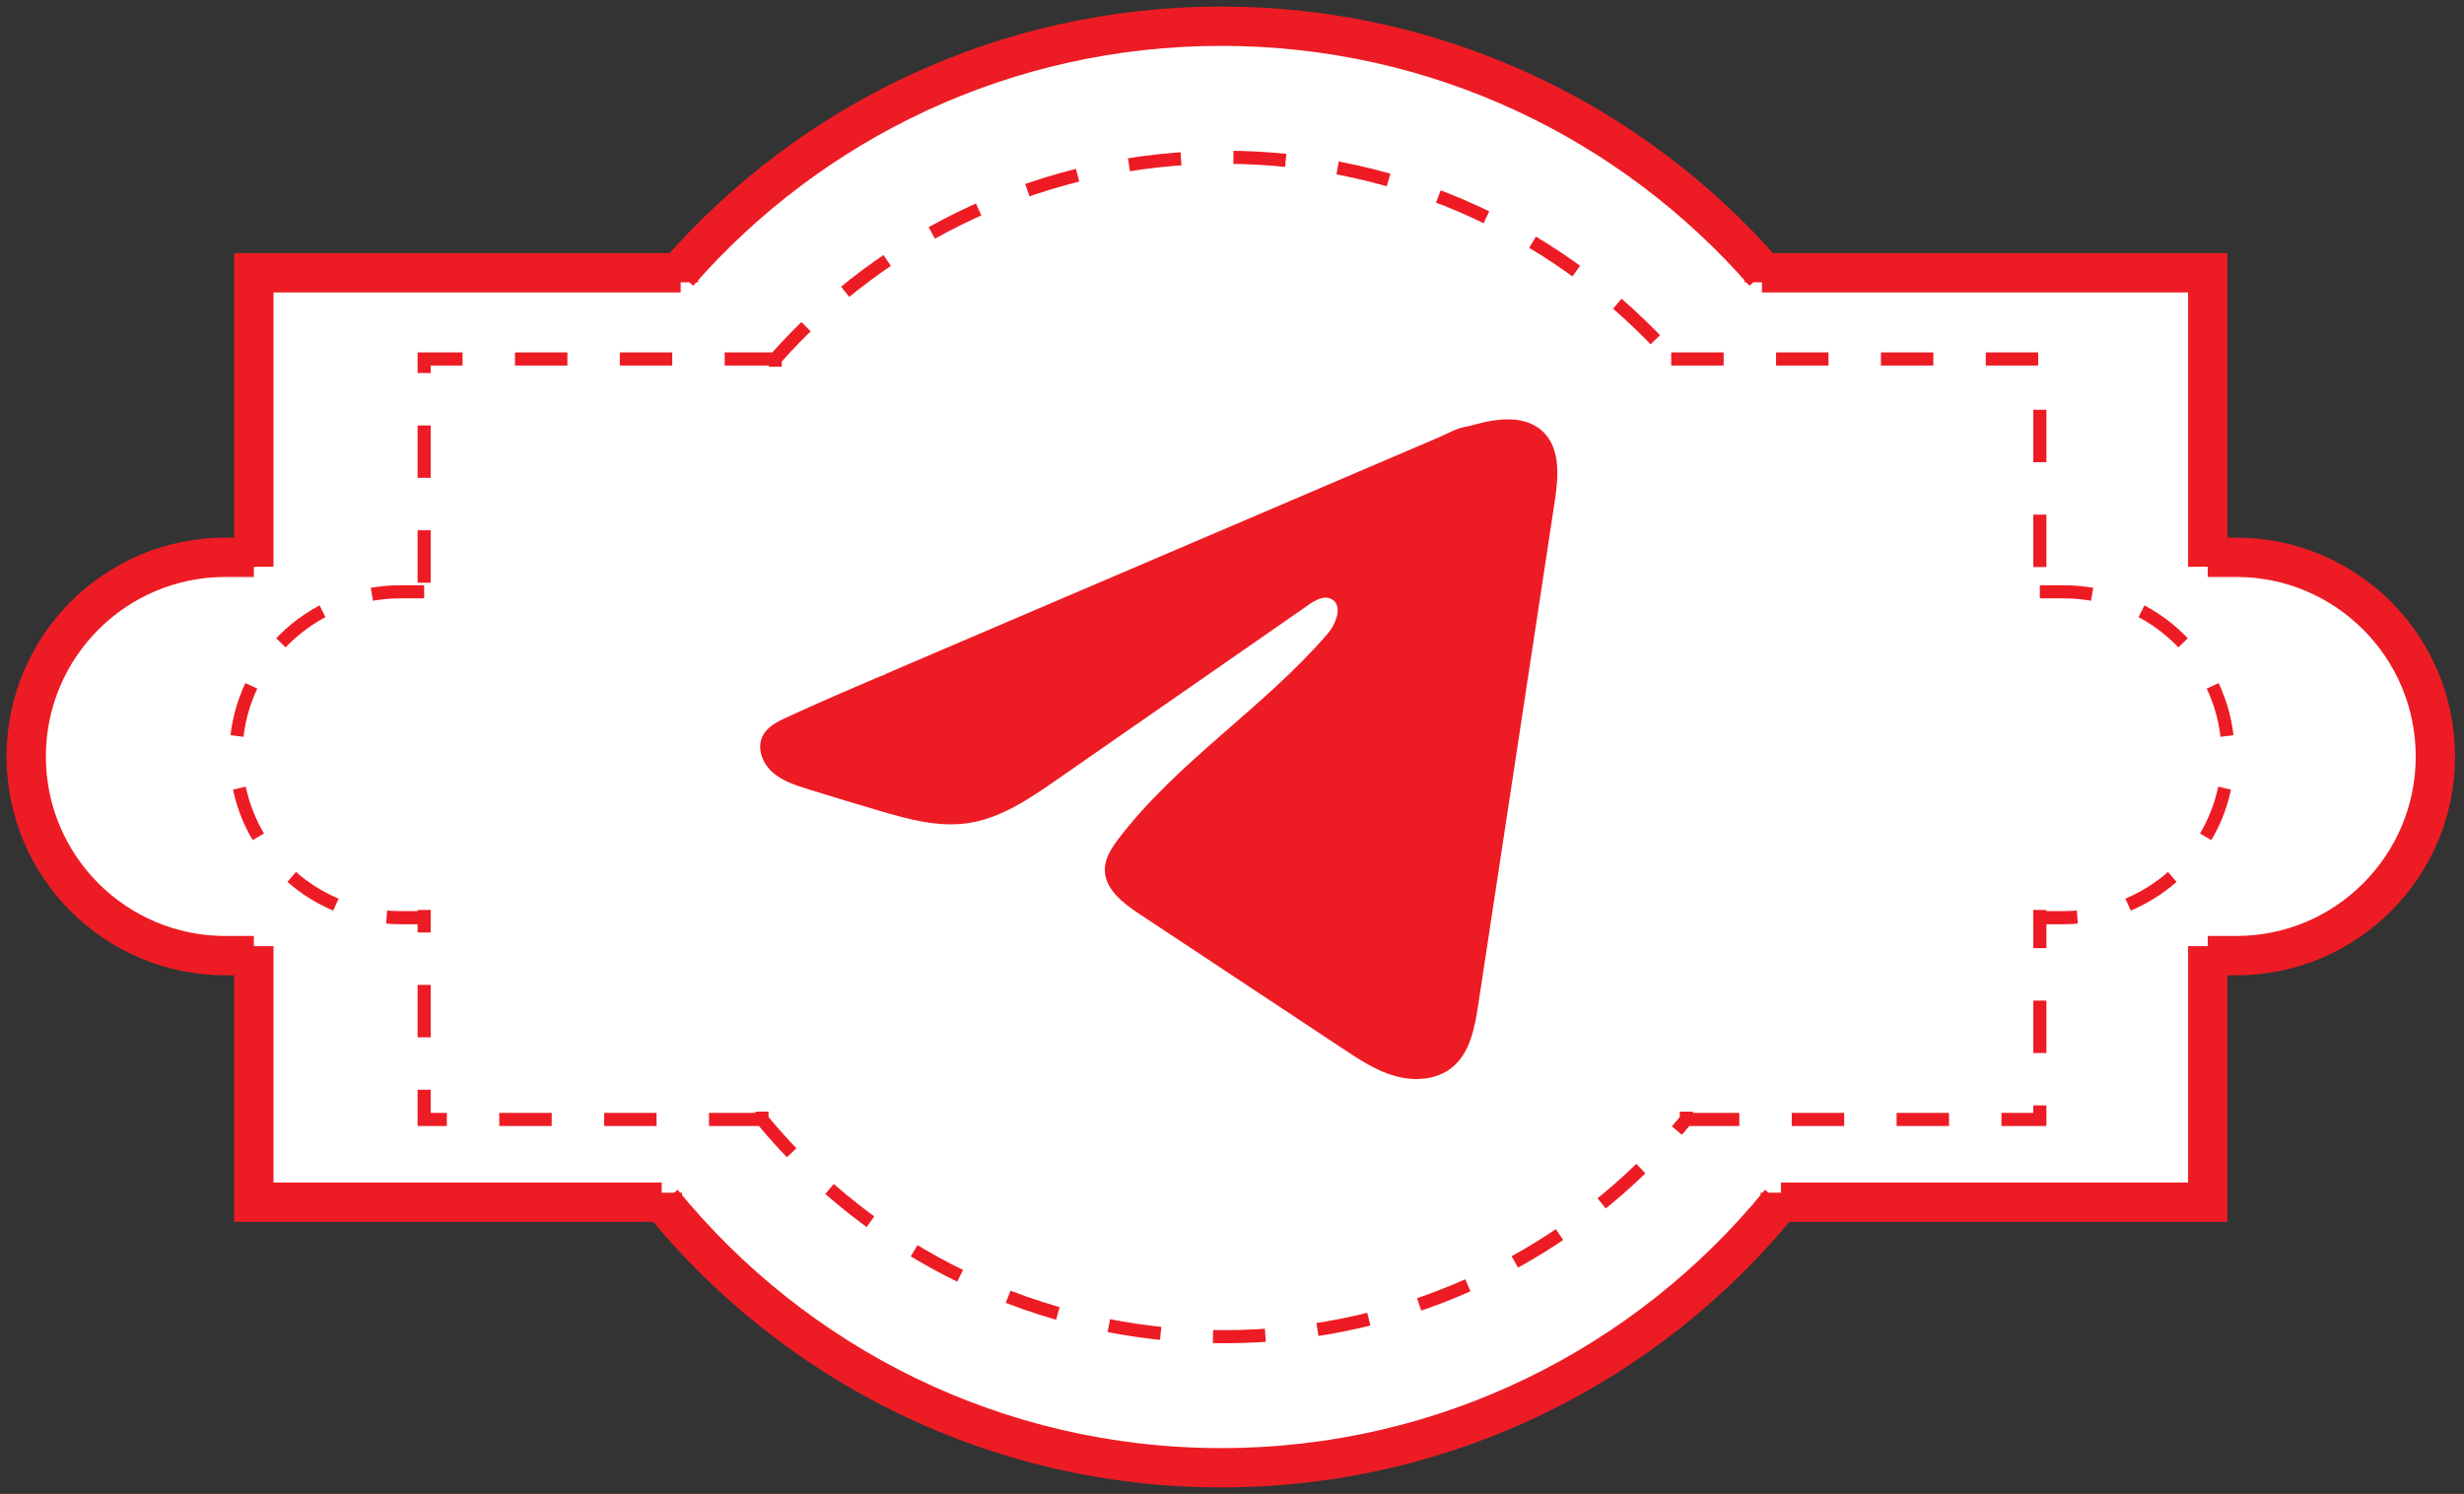 <svg width="94" height="57" viewBox="0 0 94 57" fill="none" xmlns="http://www.w3.org/2000/svg">
<rect x="0" y="0" width="94" height="57" fill="#333333" stroke="none"/>
<path d="M1 29C1 34.2 6.667 36.5 9.5 37V45.5H25C27.333 49.167 34.9 56.5 46.5 56.5C58.1 56.5 65.667 49.167 68 45.5H84V37C87 37 93 35.4 93 29C93 22.6 87 21 84 21V10.5H67C58.5 3 57 2 46.5 1C38.1 0.2 29 7 25.5 10.5H9.5V21C6.667 21.5 1 23.8 1 29Z" fill="white"/>
<path d="M29.794 27.475C29.863 27.439 29.933 27.407 30.002 27.375C31.186 26.827 32.386 26.314 33.584 25.8C33.649 25.8 33.758 25.727 33.818 25.7C33.91 25.66 34.002 25.62 34.096 25.581C34.273 25.504 34.452 25.429 34.629 25.352C34.985 25.201 35.339 25.049 35.695 24.896C36.405 24.592 37.117 24.288 37.828 23.984C39.25 23.376 40.672 22.768 42.094 22.159C43.516 21.551 44.938 20.943 46.36 20.335C47.782 19.726 49.204 19.118 50.627 18.51C52.049 17.902 53.471 17.293 54.893 16.685C55.209 16.55 55.552 16.346 55.89 16.287C56.175 16.237 56.453 16.138 56.737 16.084C57.281 15.98 57.88 15.938 58.399 16.163C58.579 16.241 58.744 16.352 58.884 16.489C59.543 17.143 59.451 18.215 59.312 19.134C58.34 25.537 57.367 31.938 56.393 38.341C56.26 39.218 56.08 40.183 55.385 40.737C54.798 41.206 53.963 41.26 53.24 41.06C52.515 40.86 51.876 40.439 51.249 40.024C48.649 38.303 46.048 36.58 43.448 34.859C42.83 34.449 42.142 33.916 42.149 33.174C42.153 32.728 42.42 32.329 42.692 31.975C44.951 29.029 48.213 27.003 50.638 24.191C50.98 23.796 51.249 23.078 50.78 22.85C50.5 22.714 50.178 22.898 49.925 23.075C46.719 25.303 43.513 27.53 40.307 29.756C39.261 30.482 38.165 31.231 36.904 31.409C35.777 31.569 34.642 31.256 33.55 30.934C32.635 30.665 31.722 30.39 30.812 30.105C30.328 29.954 29.829 29.793 29.455 29.451C29.081 29.111 28.867 28.538 29.092 28.084C29.233 27.799 29.508 27.619 29.795 27.473L29.794 27.475Z" fill="#ED1C24"/>
<path d="M25.881 10.77V10.408C30.922 4.642 38.332 1 46.592 1C54.852 1 62.262 4.642 67.303 10.408V10.77M25.27 45.507V45.868C30.313 52.052 37.991 56 46.592 56C55.193 56 62.872 52.052 67.914 45.868V45.507M25.967 10.408H9.684V21.625M67.217 10.408H84.224V21.625M67.941 45.868H84.224V36.099M25.243 45.868H9.684V36.099M84.224 21.263H85.309C89.506 21.263 92.908 24.665 92.908 28.862C92.908 33.059 89.506 36.461 85.309 36.461H84.224M9.684 21.263H8.599C4.402 21.263 1 24.665 1 28.862C1 33.059 4.402 36.461 8.599 36.461H9.684" stroke="#ED1C24" stroke-width="1.5"/>
<path d="M29.575 13.993V13.697C33.743 8.98 39.87 6 46.701 6C53.531 6 59.659 8.98 63.827 13.697V13.993M29.069 42.414V42.711C33.239 47.77 39.589 51 46.701 51C53.813 51 60.163 47.77 64.332 42.711V42.414M29.646 13.697H16.181V22.875M63.756 13.697H77.819V22.875M64.354 42.711H77.819V34.717M29.047 42.711H16.181V34.717M77.819 22.579H78.716C82.187 22.579 85 25.362 85 28.796C85 32.23 82.187 35.013 78.716 35.013H77.819M16.181 22.579H15.284C11.813 22.579 9 25.362 9 28.796C9 32.23 11.813 35.013 15.284 35.013H16.181" stroke="#ED1C24" stroke-width="0.5" stroke-dasharray="2 2"/>
</svg>
